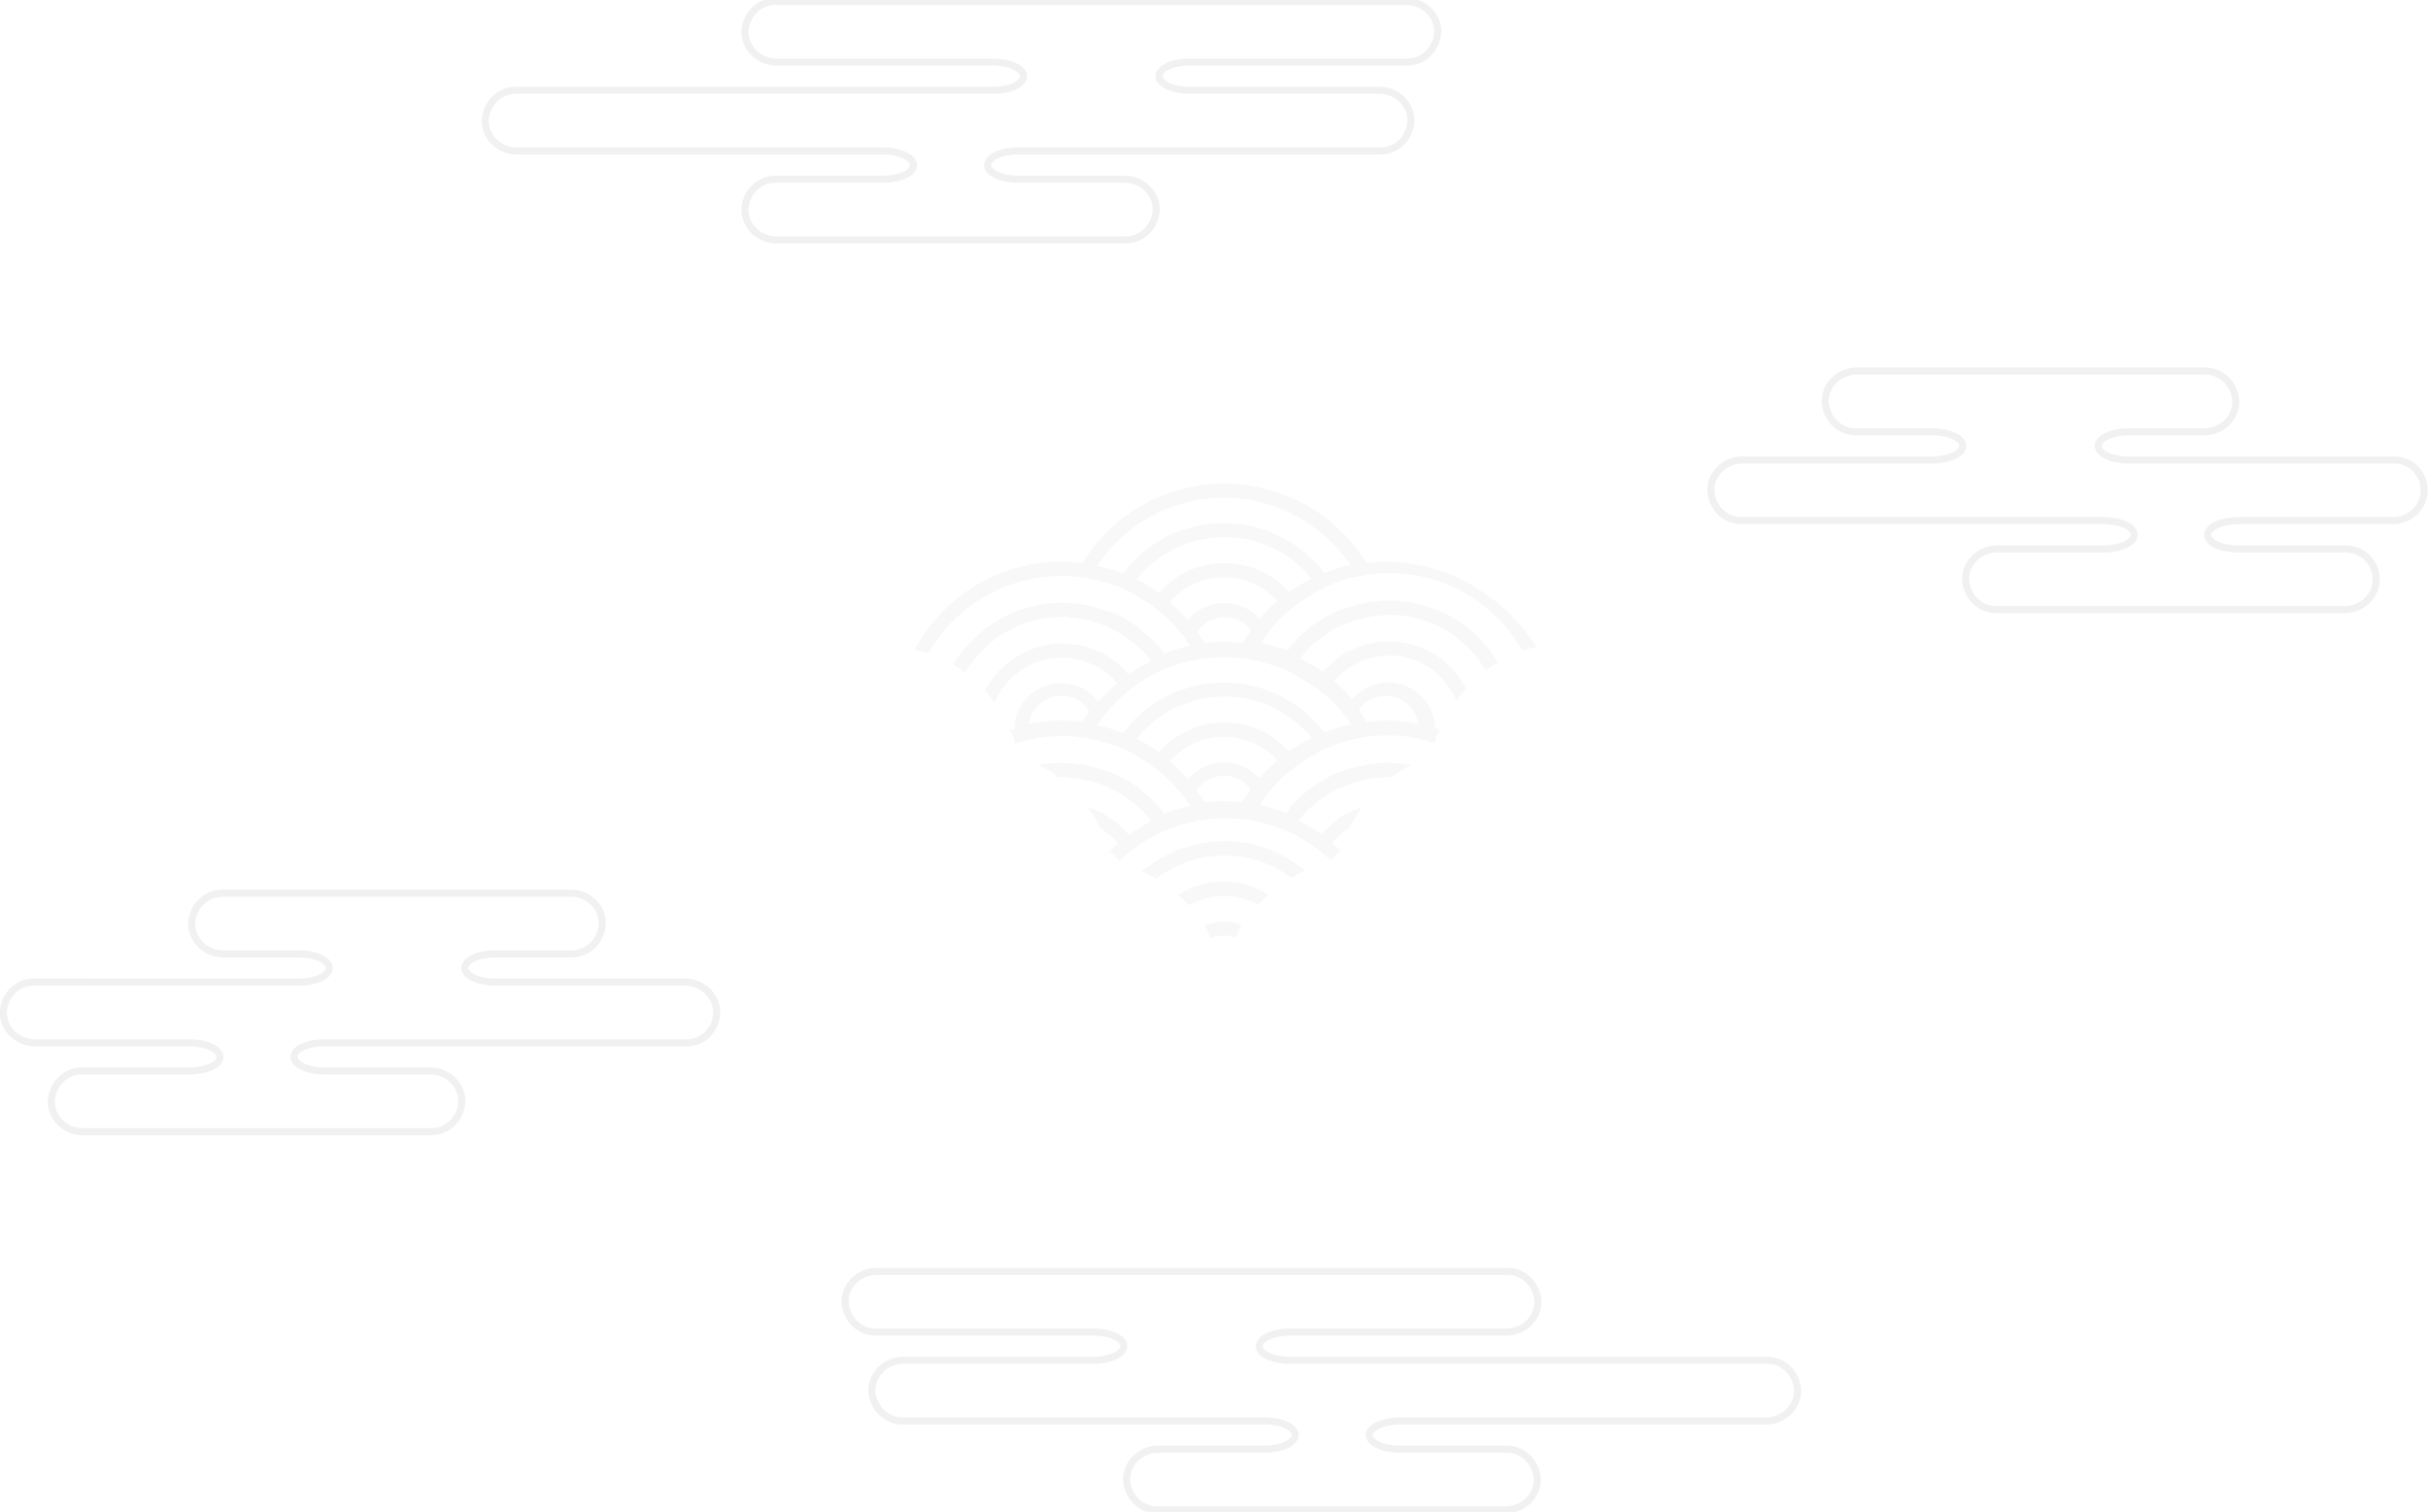 <?xml version="1.0" encoding="utf-8"?>
<!-- Generator: Adobe Illustrator 22.1.0, SVG Export Plug-In . SVG Version: 6.00 Build 0)  -->
<svg version="1.1" xmlns="http://www.w3.org/2000/svg" xmlns:xlink="http://www.w3.org/1999/xlink" x="0px" y="0px"
	 viewBox="0 0 344.1 214.3" style="enable-background:new 0 0 344.1 214.3;" xml:space="preserve">
<style type="text/css">
	.st0{display:none;}
	.st1{opacity:0.3;}
	.st2{opacity:0.2;fill:none;stroke:#1A1311;stroke-miterlimit:10;enable-background:new    ;}
	.st3{opacity:0.1;}
</style>
<g id="圖層_2" class="st0">
</g>
<g id="圖層_1">
	<g id="Group_1734" transform="translate(-37.5 -2046.5)" class="st1">
		<g id="雲紋" transform="translate(16.064 2038.5)">
			<path id="Path_220" class="st2" d="M118.8,155.8c2.3,0,4.2-1.9,4.2-4.3l0,0c0-2.3-1.9-4.2-4.3-4.3H91.6c-2.3,0-4.3-0.9-4.3-2
				s1.9-2,4.3-2h10.9c2.3,0,4.2-1.9,4.3-4.3l0,0c0-2.3-1.9-4.2-4.3-4.3H52.9c-2.3,0-4.2,1.9-4.3,4.3l0,0c0,2.3,1.9,4.2,4.3,4.3h10.9
				c2.3,0,4.3,0.9,4.3,2s-1.9,2-4.3,2H26.2c-2.3,0-4.2,1.9-4.3,4.3l0,0c0,2.3,1.9,4.2,4.3,4.3h22.1c2.3,0,4.3,0.9,4.3,2
				c0,1.1-1.9,2-4.3,2H33c-2.3,0-4.2,1.9-4.3,4.3l0,0c0,2.3,1.9,4.2,4.3,4.3h49.6c2.3,0,4.2-1.9,4.3-4.3l0,0c0-2.3-1.9-4.2-4.3-4.3
				H67.4c-2.3,0-4.3-0.9-4.3-2c0-1.1,1.9-2,4.3-2L118.8,155.8z"/>
			<path id="Path_227" class="st2" d="M268.2,81.8c-2.3,0-4.2-1.9-4.3-4.3l0,0c0-2.3,1.9-4.2,4.3-4.3h27.1c2.3,0,4.3-0.9,4.3-2
				s-1.9-2-4.3-2h-10.9c-2.3,0-4.2-1.9-4.3-4.3l0,0c0-2.3,1.9-4.2,4.3-4.3H334c2.3,0,4.2,1.9,4.3,4.3l0,0c0,2.3-1.9,4.2-4.3,4.3
				h-10.9c-2.3,0-4.3,0.9-4.3,2s1.9,2,4.3,2h37.7c2.3,0,4.2,1.9,4.2,4.3l0,0c0,2.3-1.9,4.2-4.3,4.3h-22.1c-2.3,0-4.3,0.9-4.3,2
				s1.9,2,4.3,2h15.3c2.3,0,4.3,1.9,4.3,4.3l0,0c0,2.3-1.9,4.2-4.3,4.3h-49.6c-2.3,0-4.2-1.9-4.3-4.3l0,0c0-2.3,1.9-4.2,4.3-4.3
				h15.3c2.3,0,4.3-0.9,4.3-2s-1.9-2-4.3-2L268.2,81.8z"/>
			<path id="Path_221" class="st2" d="M217.1,29.4c2.3,0,4.2-1.9,4.3-4.3l0,0c0-2.3-1.9-4.2-4.3-4.3h-27.1c-2.3,0-4.3-0.9-4.3-2
				s1.9-2,4.3-2h30.9c2.3,0,4.2-1.9,4.3-4.3l0,0c0-2.3-1.9-4.2-4.3-4.3h-89.6c-2.3,0-4.2,1.9-4.3,4.3l0,0c0,2.3,1.9,4.2,4.3,4.3
				h30.9c2.3,0,4.3,0.9,4.3,2s-1.9,2-4.3,2H94.5c-2.3,0-4.2,1.9-4.3,4.3l0,0c0,2.3,1.9,4.2,4.3,4.3h52.1c2.3,0,4.3,0.9,4.3,2
				s-1.9,2-4.3,2h-15.3c-2.3,0-4.2,1.9-4.3,4.3l0,0c0,2.3,1.9,4.2,4.3,4.3H181c2.3,0,4.2-1.9,4.3-4.3l0,0c0-2.3-1.9-4.2-4.3-4.3
				h-15.3c-2.3,0-4.3-0.9-4.3-2s1.9-2,4.3-2L217.1,29.4z"/>
			<path id="Path_226" class="st2" d="M149.3,209.4c-2.3,0-4.2-1.9-4.3-4.3l0,0c0-2.3,1.9-4.2,4.3-4.3h27.1c2.3,0,4.3-0.9,4.3-2
				c0-1.1-1.9-2-4.3-2h-30.9c-2.3,0-4.2-1.9-4.3-4.3l0,0c0-2.3,1.9-4.2,4.3-4.3h89.6c2.3,0,4.2,1.9,4.3,4.3l0,0
				c0,2.3-1.9,4.2-4.3,4.3h-30.9c-2.3,0-4.3,0.9-4.3,2c0,1.1,1.9,2,4.3,2h67.7c2.3,0,4.2,1.9,4.3,4.3l0,0c0,2.3-1.9,4.2-4.3,4.3
				h-52.1c-2.3,0-4.3,0.9-4.3,2s1.9,2,4.3,2H235c2.3,0,4.2,1.9,4.3,4.3l0,0c0,2.3-1.9,4.2-4.3,4.3h-49.6c-2.3,0-4.2-1.9-4.3-4.3l0,0
				c0-2.3,1.9-4.2,4.3-4.3h15.3c2.3,0,4.3-0.9,4.3-2s-1.9-2-4.3-2L149.3,209.4z"/>
		</g>
		<g id="水紋" transform="translate(-146.024 2052.921)" class="st3">
			<path id="Path_222" d="M354.2,124.8c0.3,0.6,0.7,1.2,0.9,1.8c1.1-0.5,2.4-0.6,3.5-0.1c0.3-0.6,0.6-1.2,0.9-1.8
				c-0.8-0.4-1.7-0.5-2.6-0.5C356.1,124.2,355.1,124.4,354.2,124.8z"/>
			<path id="Path_223" d="M350.5,120.4c0.5,0.5,1,0.9,1.5,1.5c3-1.7,6.8-1.8,9.8-0.1c0.5-0.5,1-1,1.5-1.4
				C359.4,117.9,354.4,117.9,350.5,120.4L350.5,120.4z"/>
			<path id="Path_224" d="M345.4,117.1c0.7,0.3,1.3,0.6,2,1c5.6-4.3,13.5-4.4,19.1-0.1c0.7-0.4,1.3-0.7,2-1
				C361.9,111.4,352.1,111.4,345.4,117.1L345.4,117.1z"/>
			<path id="Path_225" d="M379.9,73.2c-0.9,0-1.8,0.1-2.7,0.2c-6.8-11.1-21.4-14.6-32.5-7.8c-3.2,1.9-5.8,4.6-7.8,7.8
				c-9.7-1.3-19.2,3.7-23.8,12.3c0.7,0.1,1.3,0.3,2,0.5c3.8-6.8,11.1-11,18.9-11c0.6,0,1.3,0,1.9,0.1c0.4,0,0.7,0.1,1.1,0.1
				s0.7,0.1,1,0.2c1.2,0.2,2.5,0.6,3.7,1c0.3,0.1,0.6,0.2,0.9,0.4c0.3,0.1,0.6,0.3,0.9,0.4c1.1,0.5,2.1,1.2,3.1,1.9
				c0.3,0.2,0.5,0.4,0.8,0.6s0.5,0.4,0.8,0.6c1,0.9,1.9,1.8,2.7,2.8c0.3,0.3,0.5,0.6,0.7,1c0.2,0.3,0.4,0.6,0.6,0.8
				c-1.3,0.3-2.5,0.6-3.7,1.1c-0.5-0.7-1-1.3-1.6-1.9c-0.3-0.3-0.6-0.6-0.9-0.8c-0.3-0.2-0.6-0.5-0.8-0.7c-1-0.8-2.1-1.5-3.2-2
				c-0.3-0.1-0.6-0.3-0.9-0.4s-0.6-0.2-0.9-0.3c-1.2-0.4-2.4-0.7-3.6-0.9c-0.3,0-0.7-0.1-1-0.1s-0.7,0-1-0.1c-0.2,0-0.3,0-0.5,0
				c-6.4,0-12.2,3.4-15.5,8.8c0.6,0.3,1.1,0.7,1.7,1.1c2.9-4.9,8.1-7.9,13.8-7.9h0c0.3,0,0.7,0,1,0.1s0.7,0,1,0.1
				c1.2,0.2,2.4,0.4,3.6,0.9c0.3,0.1,0.6,0.2,0.9,0.4s0.6,0.3,0.9,0.4c1.2,0.7,2.4,1.5,3.4,2.4c0.3,0.3,0.7,0.6,1,1
				c0.3,0.3,0.6,0.6,0.8,1c-1.1,0.5-2.2,1.2-3.2,1.9c-0.7-0.8-1.4-1.5-2.3-2.1c-0.3-0.2-0.7-0.5-1-0.7c-0.3-0.2-0.7-0.4-1-0.5
				c-1.2-0.5-2.4-0.9-3.6-1c-0.3,0-0.7-0.1-1-0.1c-0.2,0-0.3,0-0.5,0s-0.3,0-0.5,0c-4.4,0.2-8.4,2.7-10.5,6.7c0.5,0.5,1,1.1,1.4,1.7
				c1.5-3.7,5-6.2,9-6.4c0.2,0,0.3,0,0.5,0s0.3,0,0.5,0c0.3,0,0.7,0,1,0.1c1.8,0.3,3.5,1,4.9,2.1c0.5,0.4,0.9,0.8,1.3,1.2
				c0.1,0.1,0.1,0.1,0.2,0.2c-1,0.8-1.8,1.7-2.7,2.6l0,0c-1.3-1.6-3.2-2.6-5.3-2.6c0,0-0.1,0-0.1,0c-3.6,0.1-6.5,2.9-6.5,6.5
				c-0.2,0.1-0.4,0.1-0.6,0.2c0.3,0.6,0.5,1.2,0.7,1.9c2.1-0.7,4.4-1.1,6.6-1.1c0.6,0,1.3,0,1.9,0.1c0.4,0,0.7,0.1,1.1,0.1
				c0.3,0,0.7,0.1,1,0.2c1.2,0.2,2.5,0.6,3.7,1c0.3,0.1,0.6,0.2,0.9,0.4c0.3,0.1,0.6,0.3,0.9,0.4c1.1,0.5,2.1,1.2,3.1,1.9
				c0.3,0.2,0.5,0.4,0.8,0.6c0.3,0.2,0.5,0.4,0.8,0.6c1,0.9,1.9,1.8,2.7,2.8c0.3,0.3,0.5,0.6,0.7,1c0.2,0.3,0.4,0.6,0.6,0.8
				c-1.3,0.3-2.5,0.6-3.7,1.1c-0.5-0.7-1-1.3-1.6-1.9c-0.3-0.3-0.6-0.6-0.9-0.8c-0.3-0.2-0.6-0.5-0.8-0.7c-1-0.8-2.1-1.5-3.2-2
				c-0.3-0.1-0.6-0.3-0.9-0.4s-0.6-0.2-0.9-0.3c-1.2-0.4-2.4-0.7-3.6-0.9c-0.3,0-0.7-0.1-1-0.1s-0.7,0-1-0.1c-0.2,0-0.3,0-0.5,0
				c-1.2,0-2.3,0.1-3.4,0.3c1,0.5,1.9,1,2.8,1.7c0.2,0,0.4,0,0.6,0h0c0.3,0,0.7,0,1,0.1s0.7,0,1,0.1c1.2,0.2,2.4,0.4,3.6,0.9
				c0.3,0.1,0.6,0.2,0.9,0.4s0.6,0.3,0.9,0.4c1.2,0.7,2.4,1.5,3.4,2.4c0.3,0.3,0.7,0.6,1,1c0.3,0.3,0.6,0.6,0.8,1
				c-1.1,0.5-2.2,1.2-3.2,1.9c-0.7-0.8-1.4-1.5-2.3-2.1c-0.3-0.2-0.7-0.5-1-0.7c-0.3-0.2-0.7-0.4-1-0.5c-0.5-0.2-1-0.4-1.5-0.6
				c0.7,0.9,1.3,1.9,1.8,3c0.9,0.5,1.7,1.2,2.3,1.9c0.1,0.1,0.1,0.1,0.2,0.2c-0.4,0.3-0.8,0.7-1.2,1.1l1.4,1.4
				c8.3-8,21.5-8.1,29.9-0.1l1.4-1.4c-0.4-0.4-0.8-0.7-1.2-1.1l0.1-0.1c0.7-0.8,1.5-1.4,2.3-1.9c0.5-1,1.1-2,1.8-3
				c-0.5,0.2-1,0.4-1.5,0.6c-0.3,0.2-0.7,0.3-1,0.5c-0.4,0.2-0.7,0.4-1,0.7c-0.8,0.6-1.5,1.3-2.2,2c-1-0.7-2.1-1.3-3.2-1.9
				c0.2-0.3,0.5-0.6,0.7-0.9c0.3-0.3,0.6-0.7,1-1c1-0.9,2.2-1.8,3.4-2.4c0.3-0.2,0.6-0.3,0.9-0.4s0.6-0.3,0.9-0.4
				c1.2-0.4,2.3-0.7,3.6-0.9c0.3,0,0.7-0.1,1-0.1s0.7-0.1,1-0.1h0c0.2,0,0.4,0,0.6,0c0.9-0.6,1.8-1.2,2.8-1.7
				c-1.1-0.2-2.3-0.3-3.4-0.3c-0.2,0-0.3,0-0.5,0c-0.3,0-0.7,0-1,0.1s-0.7,0.1-1,0.1c-1.2,0.2-2.4,0.5-3.6,0.9
				c-0.3,0.1-0.6,0.2-0.9,0.3s-0.6,0.3-0.9,0.4c-1.1,0.6-2.2,1.2-3.2,2c-0.3,0.2-0.6,0.5-0.8,0.7c-0.3,0.3-0.6,0.5-0.9,0.8
				c-0.6,0.6-1.1,1.2-1.5,1.8c-1.2-0.5-2.5-0.8-3.7-1.1c0.2-0.3,0.3-0.5,0.5-0.8c0.2-0.3,0.5-0.7,0.7-1c0.8-1,1.7-2,2.7-2.8
				c0.3-0.2,0.5-0.4,0.8-0.6c0.3-0.2,0.5-0.4,0.8-0.6c1-0.7,2-1.3,3.1-1.9c0.3-0.1,0.6-0.3,0.9-0.4c0.3-0.1,0.6-0.3,0.9-0.4
				c1.2-0.4,2.4-0.8,3.7-1c0.3-0.1,0.7-0.1,1-0.2c0.3,0,0.7-0.1,1.1-0.1c0.6-0.1,1.3-0.1,1.9-0.1c2.3,0,4.5,0.4,6.6,1.1
				c0.2-0.6,0.4-1.3,0.7-1.9c-0.2-0.1-0.4-0.2-0.6-0.2c-0.1-3.6-3-6.4-6.5-6.5c0,0-0.1,0-0.1,0c-2,0-3.9,0.9-5.1,2.4
				c-0.8-0.9-1.7-1.8-2.6-2.6c0,0,0,0,0.1-0.1c0.7-0.8,1.5-1.5,2.4-2c1.2-0.7,2.5-1.2,3.8-1.4c0.3,0,0.7-0.1,1-0.1
				c0.2,0,0.3,0,0.5,0s0.3,0,0.5,0c4,0.2,7.5,2.7,9,6.4c0.4-0.6,0.9-1.1,1.4-1.7c-2-4-6-6.5-10.5-6.7c-0.2,0-0.3,0-0.5,0
				s-0.3,0-0.5,0c-0.3,0-0.7,0-1,0.1c-1.3,0.2-2.5,0.5-3.6,1c-0.3,0.2-0.7,0.3-1,0.5c-0.4,0.2-0.7,0.4-1,0.7c-0.8,0.6-1.5,1.3-2.2,2
				c-1-0.7-2.1-1.3-3.2-1.9c0.2-0.3,0.5-0.6,0.7-0.9c0.3-0.3,0.6-0.7,1-1c1-0.9,2.2-1.8,3.4-2.4c0.3-0.2,0.6-0.3,0.9-0.4
				s0.6-0.3,0.9-0.4c1.2-0.4,2.3-0.7,3.6-0.9c0.3,0,0.7-0.1,1-0.1s0.7-0.1,1-0.1h0c5.7,0,10.9,3,13.8,7.9c0.5-0.4,1.1-0.7,1.7-1.1
				c-3.2-5.5-9.1-8.8-15.5-8.8c-0.2,0-0.3,0-0.5,0c-0.3,0-0.7,0-1,0.1s-0.7,0.1-1,0.1c-1.2,0.2-2.4,0.5-3.6,0.9
				c-0.3,0.1-0.6,0.2-0.9,0.3s-0.6,0.3-0.9,0.4c-1.1,0.6-2.2,1.2-3.2,2c-0.3,0.2-0.6,0.5-0.8,0.7c-0.3,0.3-0.6,0.5-0.9,0.8
				c-0.6,0.6-1.1,1.2-1.5,1.8c-1.2-0.5-2.5-0.8-3.7-1.1c0.2-0.3,0.3-0.5,0.5-0.8c0.2-0.3,0.5-0.7,0.7-1c0.8-1,1.7-2,2.7-2.8
				c0.3-0.2,0.5-0.4,0.8-0.6c0.3-0.2,0.5-0.4,0.8-0.6c1-0.7,2-1.3,3.1-1.9c0.3-0.1,0.6-0.3,0.9-0.4c0.3-0.1,0.6-0.3,0.9-0.4
				c1.2-0.5,2.4-0.8,3.7-1c0.3-0.1,0.7-0.1,1-0.2c0.3,0,0.7-0.1,1.1-0.1c0.6-0.1,1.3-0.1,1.9-0.1c7.8,0,15,4.2,18.9,11
				c0.6-0.2,1.3-0.4,2-0.5C396.6,78,388.6,73.2,379.9,73.2z M336.9,95.9c-2.5-0.3-5.1-0.2-7.6,0.3c0.3-2.3,2.3-4,4.6-4
				c0.1,0,0.2,0,0.4,0c1.5,0.1,2.8,0.9,3.6,2.2C337.5,94.9,337.2,95.4,336.9,95.9z M377.1,93.1c0.7-0.5,1.5-0.8,2.4-0.9
				c0.1,0,0.2,0,0.4,0c2.3,0,4.3,1.7,4.6,4c-2.4-0.5-4.9-0.6-7.3-0.3c-0.4-0.6-0.7-1.1-1.1-1.7C376.3,93.8,376.7,93.4,377.1,93.1z
				 M360.6,105.7c-0.4,0.5-0.7,1.1-1.1,1.6c-1.8-0.2-3.5-0.2-5.3,0c-0.3-0.6-0.7-1.1-1.1-1.7c1.4-2.1,4.3-2.7,6.5-1.3
				c0.4,0.3,0.8,0.6,1.1,1.1C360.7,105.5,360.6,105.6,360.6,105.7z M364.4,101.5c-0.9,0.8-1.7,1.6-2.4,2.4c-2.4-2.8-6.6-3-9.4-0.6
				c-0.3,0.2-0.5,0.5-0.7,0.8c-0.8-0.9-1.7-1.8-2.6-2.6c3.8-4.3,10.2-4.7,14.5-0.9c0.3,0.2,0.5,0.5,0.8,0.8
				C364.6,101.4,364.5,101.4,364.4,101.5z M369.2,98.3c-1,0.5-2,1.1-3,1.8c-4.5-5.1-12.3-5.5-17.3-1c-0.4,0.4-0.8,0.7-1.1,1.1
				c-1-0.7-2.1-1.4-3.2-1.9c5.5-6.9,15.6-8,22.4-2.5c0.9,0.7,1.7,1.5,2.4,2.4C369.3,98.2,369.3,98.2,369.2,98.3z M375,96.2
				c-0.1,0-0.2,0-0.3,0.1c-1.2,0.3-2.3,0.6-3.5,1.1c-6-7.9-17.3-9.4-25.1-3.4c-1.3,1-2.5,2.2-3.4,3.5c-1.2-0.5-2.4-0.9-3.7-1.1
				c6.6-10,20.1-12.7,30-6C371.4,91.8,373.4,93.9,375,96.2z M353.2,83.1c1.4-2.1,4.3-2.7,6.5-1.3c0.4,0.3,0.8,0.6,1.1,1.1
				c0,0.1-0.1,0.1-0.1,0.2c-0.4,0.5-0.7,1.1-1.1,1.6c-1.8-0.2-3.5-0.2-5.3,0C353.9,84.2,353.5,83.7,353.2,83.1L353.2,83.1z
				 M364.4,78.9c-0.9,0.8-1.7,1.6-2.4,2.4c-2.4-2.8-6.6-3-9.4-0.6c-0.3,0.2-0.5,0.5-0.7,0.8c-0.8-0.9-1.7-1.8-2.6-2.6
				c3.8-4.3,10.2-4.7,14.5-0.9c0.3,0.2,0.5,0.5,0.8,0.8C364.6,78.8,364.5,78.9,364.4,78.9L364.4,78.9z M369.2,75.7
				c-1,0.5-2,1.1-3,1.8c-4.5-5.1-12.3-5.5-17.3-1c-0.4,0.4-0.8,0.7-1.1,1.1c-1-0.7-2.1-1.4-3.2-1.9c5.5-6.9,15.6-8,22.4-2.5
				c0.9,0.7,1.7,1.5,2.4,2.4C369.3,75.7,369.3,75.7,369.2,75.7L369.2,75.7z M374.7,73.7c-1.2,0.3-2.3,0.6-3.5,1.1
				c-6-7.9-17.3-9.4-25.1-3.4c-1.3,1-2.5,2.2-3.4,3.5c-1.2-0.5-2.4-0.9-3.7-1.1c6.6-10,20.1-12.7,30-6c2.4,1.6,4.4,3.6,6,6
				C374.9,73.7,374.8,73.7,374.7,73.7L374.7,73.7z"/>
		</g>
	</g>
</g>
</svg>
